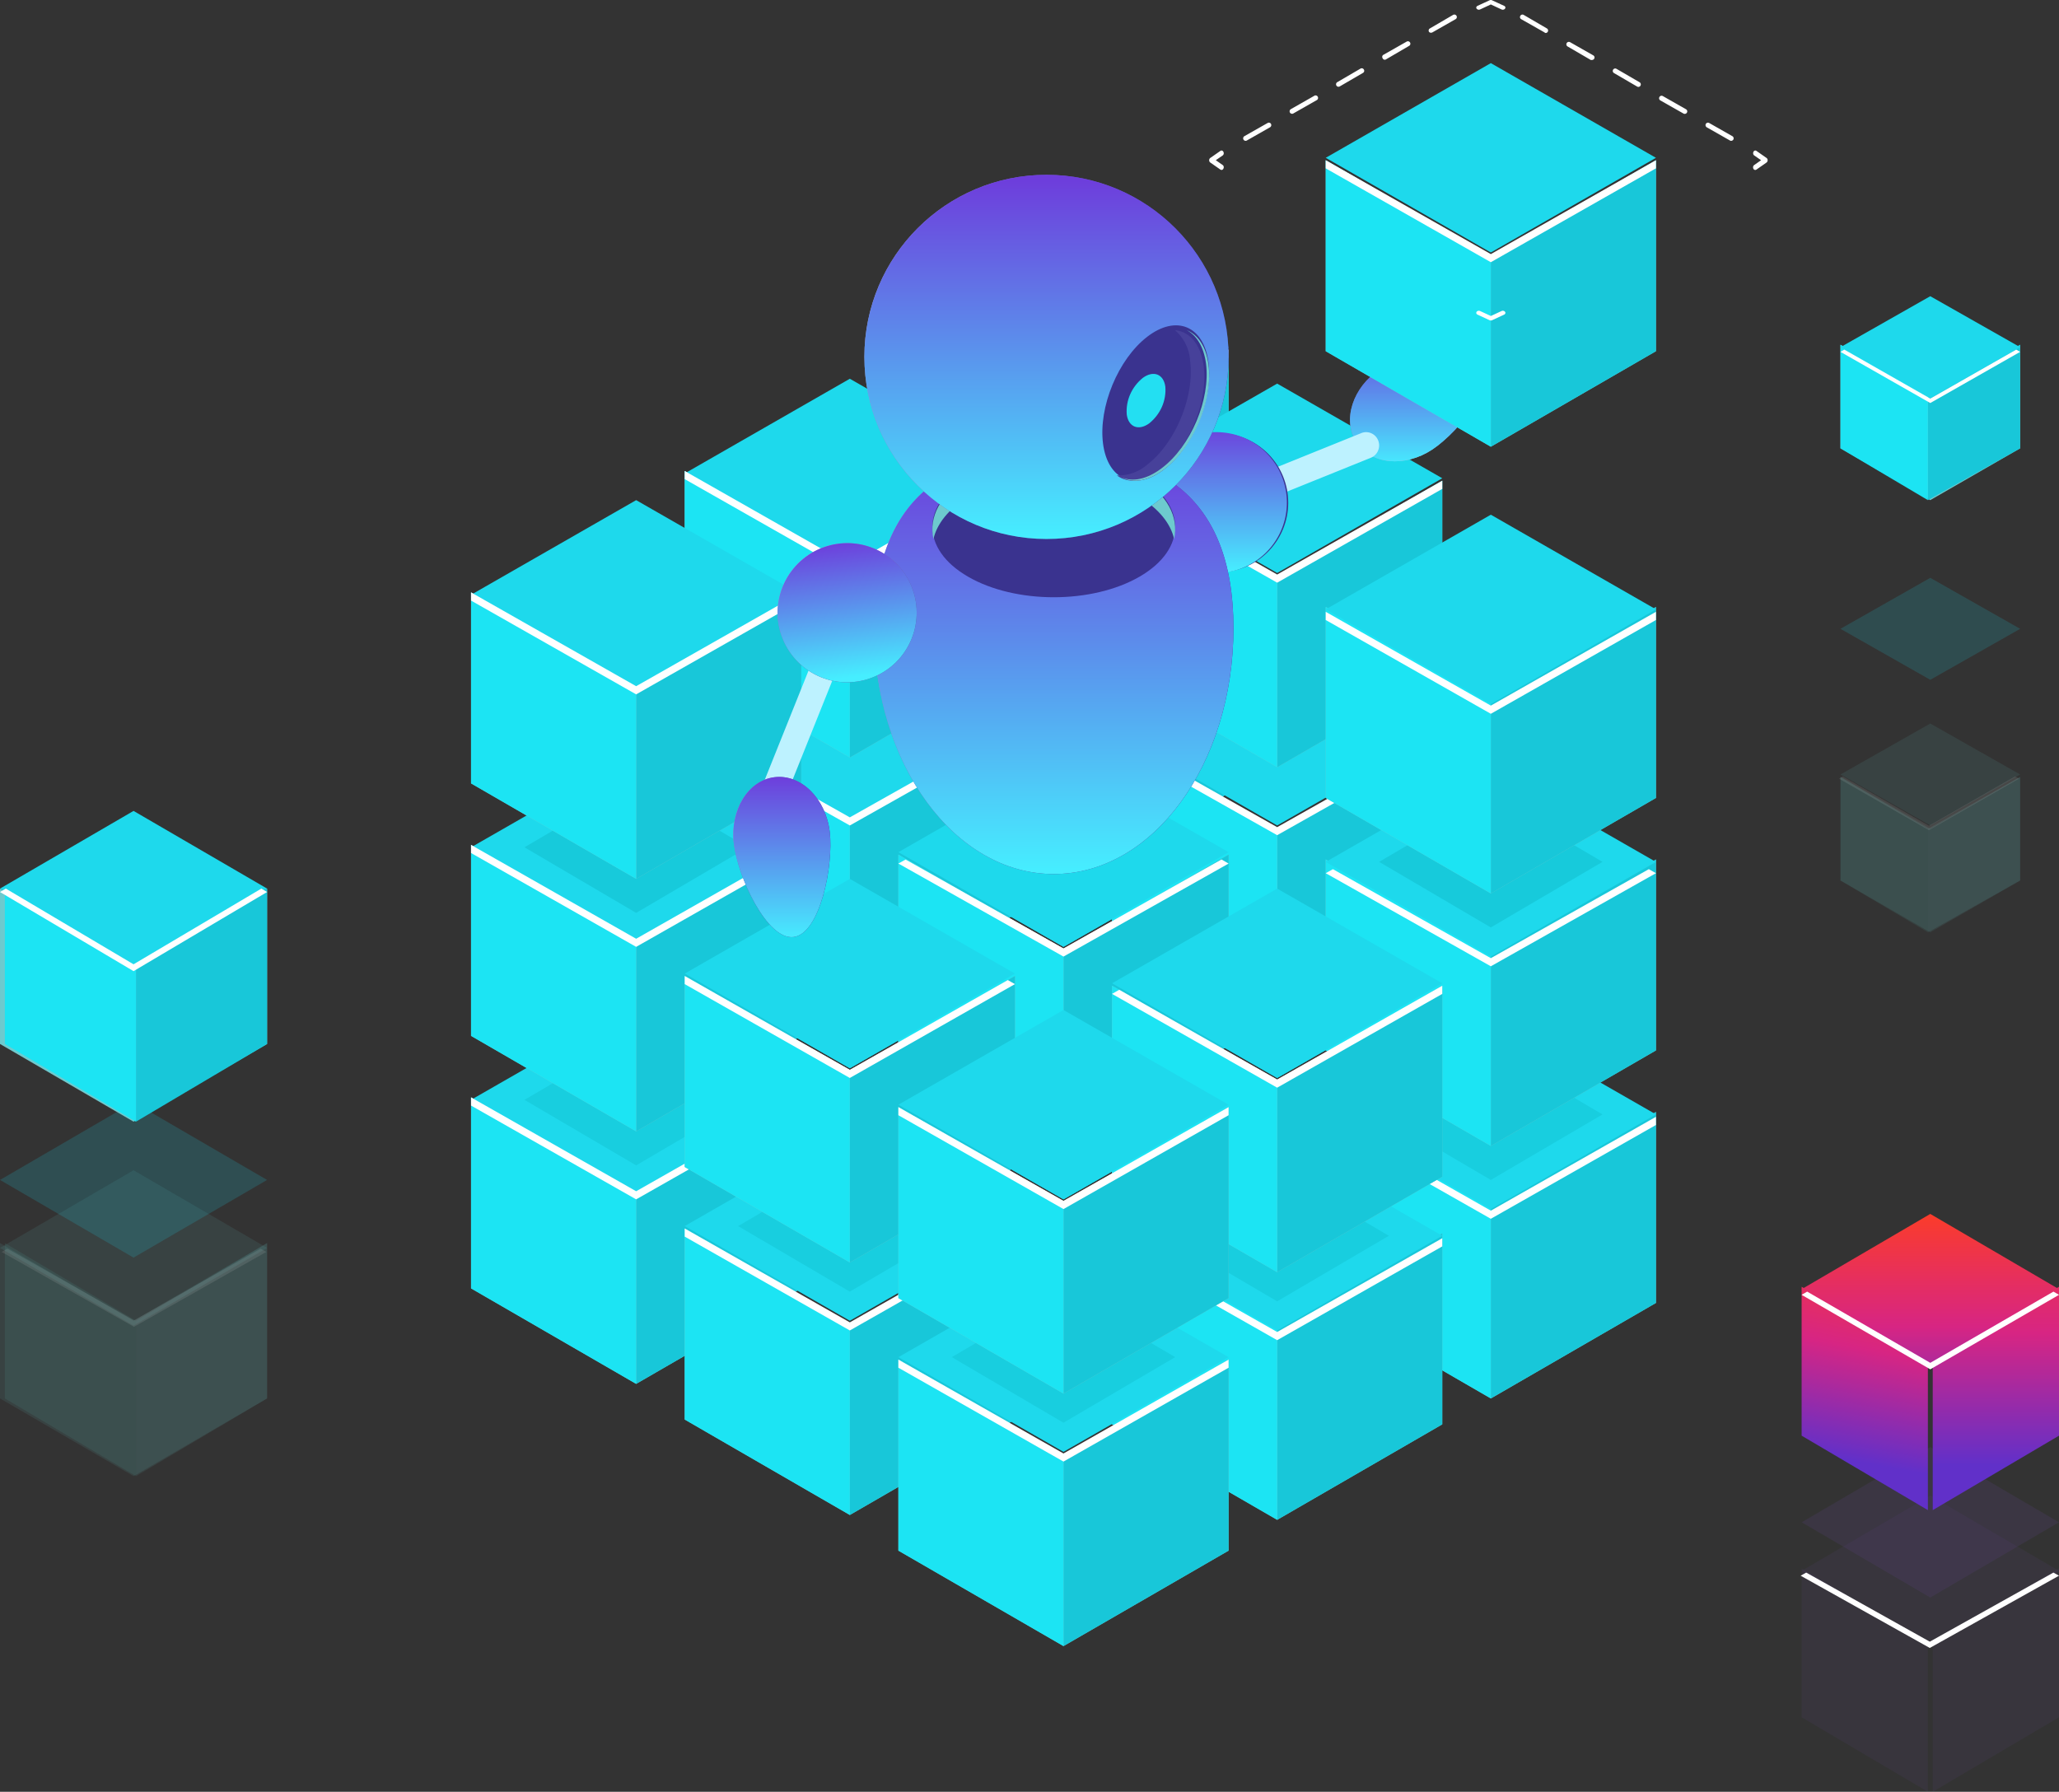 <svg width="424" height="369" viewBox="0 0 424 369" xmlns="http://www.w3.org/2000/svg"><rect x="0" y="0" width="424" height="369" fill="#333333" stroke="none"/><defs><linearGradient x1="42.221%" y1="-39.815%" x2="42.221%" y2="79.877%" id="a"><stop stop-color="#FB3C2A" offset="0%"/><stop stop-color="#D72583" offset="50.657%"/><stop stop-color="#6130C9" offset="100%"/></linearGradient><linearGradient x1="43.043%" y1="99.52%" x2="43.043%" y2="0%" id="n"><stop stop-color="#46EEFF" offset="0%"/><stop stop-color="#6E3BDB" offset="100%"/></linearGradient><linearGradient x1="50%" y1="0%" x2="50%" y2="147.897%" id="c"><stop stop-color="#FB3C2A" offset="0%"/><stop stop-color="#D72583" offset="50.657%"/><stop stop-color="#6130C9" offset="100%"/></linearGradient><linearGradient x1="16.688%" y1="83.879%" x2="69.117%" y2="0%" id="l"><stop stop-color="#46EEFF" offset="0%"/><stop stop-color="#6E3BDB" offset="100%"/></linearGradient><linearGradient x1="43.043%" y1="99.52%" x2="43.043%" y2="0%" id="e"><stop stop-color="#46EEFF" offset="0%"/><stop stop-color="#6E3BDB" offset="100%"/></linearGradient><linearGradient x1="43.043%" y1="99.52%" x2="43.043%" y2="0%" id="i"><stop stop-color="#46EEFF" offset="0%"/><stop stop-color="#6E3BDB" offset="100%"/></linearGradient><linearGradient x1="43.043%" y1="99.52%" x2="43.043%" y2="0%" id="g"><stop stop-color="#46EEFF" offset="0%"/><stop stop-color="#6E3BDB" offset="100%"/></linearGradient><linearGradient x1="41.424%" y1="-23.736%" x2="52.247%" y2="78.672%" id="b"><stop stop-color="#FB3C2A" offset="0%"/><stop stop-color="#D72583" offset="50.657%"/><stop stop-color="#6130C9" offset="100%"/></linearGradient><radialGradient cx="337.862%" cy="52.542%" fx="337.862%" fy="52.542%" r="287.855%" gradientTransform="matrix(.702 .712 -.712 .702 1.381 -2.249)" id="f"><stop stop-color="#C2BEDF" offset="0%"/><stop stop-color="#3A338F" offset="100%"/></radialGradient><radialGradient cx="81.192%" cy="42.598%" fx="81.192%" fy="42.598%" r="84.52%" id="j"><stop stop-color="#C2BEDF" offset="0%"/><stop stop-color="#3A338F" offset="100%"/></radialGradient><radialGradient cx="90.659%" cy="33.045%" fx="90.659%" fy="33.045%" r="104.551%" gradientTransform="scale(1 .999) rotate(36.085 .906 .33)" id="k"><stop stop-color="#C2BEDF" offset="0%"/><stop stop-color="#3A338F" offset="100%"/></radialGradient><radialGradient cx="60.014%" cy="103.795%" fx="60.014%" fy="103.795%" r="105.422%" gradientTransform="scale(-.828 -1) rotate(-57.271 -1.963 1.214)" id="d"><stop stop-color="#C2BEDF" offset="0%"/><stop stop-color="#3A338F" offset="100%"/></radialGradient><radialGradient cx="124.315%" cy="16.539%" fx="124.315%" fy="16.539%" r="127.224%" gradientTransform="matrix(.993 .073 -.121 .602 .03 -.025)" id="m"><stop stop-color="#C2BEDF" offset="0%"/><stop stop-color="#3A338F" offset="100%"/></radialGradient><radialGradient cx="83.001%" cy="33.647%" fx="83.001%" fy="33.647%" r="86.154%" gradientTransform="matrix(1 0 0 .851 0 .05)" id="h"><stop stop-color="#C2BEDF" offset="0%"/><stop stop-color="#3A338F" offset="100%"/></radialGradient></defs><g transform="matrix(-1 0 0 1 424 0)" fill="none" fill-rule="evenodd"><path fill="#6DCACE" fill-rule="nonzero" d="M205 195.667L171 176v39.333L205 235l34-19.667V176z"/><path fill="#18C7D9" fill-rule="nonzero" d="M205 235l-34-19.667V176l34 19.667z"/><path fill="#1CE4F3" fill-rule="nonzero" d="M239 215.333L205 235v-39.333L239 176z"/><path fill="#1ED9EC" fill-rule="nonzero" d="M205 195l-34-19.5 34-19.5 34 19.5z"/><path fill="#FFF" fill-rule="nonzero" d="M205 195.343L172.468 177l-1.468.842L205 197l34-19.158-1.481-.842z"/><path fill="#6DCACE" fill-rule="nonzero" d="M249 220.671L215 201v39.329L249 260l34-19.671V201z"/><path fill="#18C7D9" fill-rule="nonzero" d="M249 260l-34-19.671V201l34 19.671z"/><path fill="#1CE4F3" fill-rule="nonzero" d="M283 240.329L249 260v-39.329L283 201z"/><path fill="#1ED9EC" fill-rule="nonzero" d="M249 220l-34-19.5 34-19.5 34 19.5z"/><path fill="#FFF" fill-rule="nonzero" d="M249 220.343L216.468 202l-1.468.828L249 222l34-19.172-1.481-.828z"/><path fill="#6DCACE" fill-rule="nonzero" d="M293 245.667L259 226v39.333L293 285l34-19.667V226z"/><path fill="#18C7D9" fill-rule="nonzero" d="M293 285l-34-19.667V226l34 19.667z"/><path fill="#1CE4F3" fill-rule="nonzero" d="M327 265.333L293 285v-39.333L327 226z"/><path fill="#1ED9EC" fill-rule="nonzero" d="M293 246l-34-19.5 34-19.5 34 19.5z"/><path fill="#FFF" fill-rule="nonzero" d="M293 245.33l-32.532-18.495-1.468.849L293 247l34-19.316V226z"/><path fill="#6DCACE" fill-rule="nonzero" d="M161 222.667L127 203v39.333L161 262l34-19.667V203z"/><path fill="#18C7D9" fill-rule="nonzero" d="M161 262l-34-19.667V203l34 19.667z"/><path fill="#1CE4F3" fill-rule="nonzero" d="M195 242.333L161 262v-39.333L195 203z"/><path fill="#1ED9EC" fill-rule="nonzero" d="M161 222l-34-19.5 34-19.5 34 19.5z"/><path fill="#FFF" fill-rule="nonzero" d="M161 222.343L128.468 204l-1.468.828L161 224l34-19.158-1.481-.842z"/><path fill="#6DCACE" fill-rule="nonzero" d="M205 247.658L171 228v39.329L205 287l34-19.671V228z"/><path fill="#18C7D9" fill-rule="nonzero" d="M205 287l-34-19.671V228l34 19.658z"/><path fill="#1CE4F3" fill-rule="nonzero" d="M239 267.329L205 287v-39.342L239 228z"/><path fill="#1ED9EC" fill-rule="nonzero" d="M205 247l-34-19.493L205 208l34 19.507z"/><path fill="#FFF" fill-rule="nonzero" d="M205 247.33L172.468 229l-1.468.828L205 249l34-19.172-1.481-.828z"/><path fill="#6DCACE" fill-rule="nonzero" d="M249 272.671L215 253v39.342L249 312l34-19.658V253z"/><path fill="#18C7D9" fill-rule="nonzero" d="M249 312l-34-19.658V253l34 19.671z"/><path fill="#1CE4F3" fill-rule="nonzero" d="M283 292.342L249 312v-39.329L283 253z"/><path fill="#1ED9EC" fill-rule="nonzero" d="M249 272l-34-19.5 34-19.5 34 19.5z"/><path fill="#FFF" fill-rule="nonzero" d="M249 272.33l-32.532-18.495-1.468.835L249 274l34-19.33V253z"/><path fill="#6DCACE" fill-rule="nonzero" d="M117 248.667L83 229v39.333L117 288l34-19.667V229z"/><path fill="#18C7D9" fill-rule="nonzero" d="M117 288l-34-19.667V229l34 19.667z"/><path fill="#1CE4F3" fill-rule="nonzero" d="M151 268.333L117 288v-39.333L151 229z"/><path fill="#1ED9EC" fill-rule="nonzero" d="M117 249l-34-19.5 34-19.5 34 19.5z"/><path fill="#FFF" fill-rule="nonzero" d="M117 249.33L83 230v1.684L117 251l34-19.316-1.481-.849z"/><path fill="#6DCACE" fill-rule="nonzero" d="M161 273.667L127 254v39.333L161 313l34-19.667V254z"/><path fill="#18C7D9" fill-rule="nonzero" d="M161 313l-34-19.667V254l34 19.667z"/><path fill="#1CE4F3" fill-rule="nonzero" d="M195 293.333L161 313v-39.333L195 254z"/><path fill="#1ED9EC" fill-rule="nonzero" d="M161 274l-34-19.507L161 235l34 19.493z"/><path fill="#FFF" fill-rule="nonzero" d="M161 274.317L127 255v1.683L161 276l34-19.317-1.481-.835z"/><path fill="#6DCACE" fill-rule="nonzero" d="M205 299.671L171 280v39.342L205 339l34-19.658V280z"/><path fill="#18C7D9" fill-rule="nonzero" d="M205 339l-34-19.658V280l34 19.671z"/><path fill="#1CE4F3" fill-rule="nonzero" d="M239 319.342L205 339v-39.329L239 280z"/><path fill="#1ED9EC" fill-rule="nonzero" d="M205 299l-34-19.5 34-19.5 34 19.5z"/><path fill="#FFF" fill-rule="nonzero" d="M205 299.33L171 280v1.67L205 301l34-19.33V280z"/><path fill="#6DCACE" fill-rule="nonzero" d="M205 143.671L171 124v39.329L205 183l34-19.671V124z"/><path fill="#18C7D9" fill-rule="nonzero" d="M205 183l-34-19.671V124l34 19.671z"/><path fill="#1CE4F3" fill-rule="nonzero" d="M239 163.329L205 183v-39.329L239 124z"/><path fill="#1ED9EC" fill-rule="nonzero" d="M205 143l-34-19.5 34-19.5 34 19.5z"/><path fill="#FFF" fill-rule="nonzero" d="M205 143.343L172.468 125l-1.468.828L205 145l34-19.172-1.481-.828z"/><path fill="#16C9DB" fill-rule="nonzero" opacity=".7" d="M205.007 293L182 279.493 205.007 266 228 279.493zM161.007 268L138 254.5l23.007-13.5L184 254.5zM249.007 266L226 252.507 249.007 239 272 252.507zM293 240l-23-13.493L293 213l23 13.507zM117.007 243L94 229.507 117.007 216 140 229.507z"/><path fill="#6DCACE" fill-rule="nonzero" d="M249 168.667L215 149v39.333L249 208l34-19.667V149z"/><path fill="#18C7D9" fill-rule="nonzero" d="M249 208l-34-19.667V149l34 19.667z"/><path fill="#1CE4F3" fill-rule="nonzero" d="M283 188.333L249 208v-39.333L283 149z"/><path fill="#1ED9EC" fill-rule="nonzero" d="M249 169l-34-19.5 34-19.5 34 19.5z"/><path fill="#FFF" fill-rule="nonzero" d="M249 168.33L216.468 150l-1.468.828L249 170l34-19.172-1.481-.828z"/><path fill="#6DCACE" fill-rule="nonzero" d="M293 193.671L259 174v39.329L293 233l34-19.671V174z"/><path fill="#18C7D9" fill-rule="nonzero" d="M293 233l-34-19.671V174l34 19.671z"/><path fill="#1CE4F3" fill-rule="nonzero" d="M327 213.329L293 233v-39.329L327 174z"/><path fill="#1ED9EC" fill-rule="nonzero" d="M293 194l-34-19.5 34-19.5 34 19.5z"/><path fill="#FFF" fill-rule="nonzero" d="M293 193.33l-32.532-18.495-1.468.835L293 195l34-19.33V174z"/><path fill="#6DCACE" fill-rule="nonzero" d="M161 170.671L127 151v39.329L161 210l34-19.671V151z"/><path fill="#18C7D9" fill-rule="nonzero" d="M161 210l-34-19.671V151l34 19.671z"/><path fill="#1CE4F3" fill-rule="nonzero" d="M195 190.329L161 210v-39.329L195 151z"/><path fill="#1ED9EC" fill-rule="nonzero" d="M161 170l-34-19.5 34-19.5 34 19.5z"/><path fill="#FFF" fill-rule="nonzero" d="M161 170.343L128.468 152l-1.468.828L161 172l34-19.172-1.481-.828z"/><path fill="#6DCACE" fill-rule="nonzero" d="M205 195.667L171 176v39.333L205 235l34-19.667V176z"/><path fill="#18C7D9" fill-rule="nonzero" d="M205 235l-34-19.667V176l34 19.667z"/><path fill="#1CE4F3" fill-rule="nonzero" d="M239 215.333L205 235v-39.333L239 176z"/><path fill="#1ED9EC" fill-rule="nonzero" d="M205 195l-34-19.5 34-19.5 34 19.5z"/><path fill="#FFF" fill-rule="nonzero" d="M205 195.343L172.468 177l-1.468.842L205 197l34-19.158-1.481-.829z"/><path fill="#6DCACE" fill-rule="nonzero" d="M249 220.671L215 201v39.329L249 260l34-19.671V201z"/><path fill="#18C7D9" fill-rule="nonzero" d="M249 260l-34-19.671V201l34 19.671z"/><path fill="#1CE4F3" fill-rule="nonzero" d="M283 240.329L249 260v-39.329L283 201z"/><path fill="#1ED9EC" fill-rule="nonzero" d="M249 220l-34-19.5 34-19.5 34 19.5z"/><path fill="#FFF" fill-rule="nonzero" d="M249 220.33l-32.532-18.495-1.468.835L249 222l34-19.33V201z"/><path fill="#6DCACE" fill-rule="nonzero" d="M117 196.658L83 177v39.329L117 236l34-19.671V177z"/><path fill="#18C7D9" fill-rule="nonzero" d="M117 236l-34-19.671V177l34 19.658z"/><path fill="#1CE4F3" fill-rule="nonzero" d="M151 216.329L117 236v-39.342L151 177z"/><path fill="#1ED9EC" fill-rule="nonzero" d="M117 197l-34-19.493L117 158l34 19.507z"/><path fill="#FFF" fill-rule="nonzero" d="M117 197.33L84.468 179l-1.468.828L117 199l34-19.172-1.481-.828z"/><path fill="#6DCACE" fill-rule="nonzero" d="M161 222.667L127 203v39.333L161 262l34-19.667V203z"/><path fill="#18C7D9" fill-rule="nonzero" d="M161 262l-34-19.667V203l34 19.667z"/><path fill="#1CE4F3" fill-rule="nonzero" d="M195 242.333L161 262v-39.333L195 203z"/><path fill="#1ED9EC" fill-rule="nonzero" d="M161 222l-34-19.5 34-19.5 34 19.5z"/><path fill="#FFF" fill-rule="nonzero" d="M161 222.33L127 203v1.684L161 224l34-19.316-1.481-.849z"/><path fill="#6DCACE" fill-rule="nonzero" d="M205 247.658L171 228v39.329L205 287l34-19.671V228z"/><path fill="#18C7D9" fill-rule="nonzero" d="M205 287l-34-19.671V228l34 19.658z"/><path fill="#1CE4F3" fill-rule="nonzero" d="M239 267.329L205 287v-39.342L239 228z"/><path fill="#1ED9EC" fill-rule="nonzero" d="M205 247l-34-19.493L205 208l34 19.507z"/><path fill="#FFF" fill-rule="nonzero" d="M205 247.316L171 228v1.67L205 249l34-19.33V228z"/><path fill="#14C3D5" fill-rule="nonzero" opacity=".7" d="M293 188l-23-13.507L293 161l23 13.493zM117.007 191L94 177.493 117.007 164 140 177.493z"/><path fill="#6DCACE" fill-rule="nonzero" d="M205 91.667L171 72v39.333L205 131l34-19.667V72z"/><path fill="#18C7D9" fill-rule="nonzero" d="M205 131l-34-19.667V72l34 19.667z"/><path fill="#1CE4F3" fill-rule="nonzero" d="M239 111.333L205 131V91.667L239 72z"/><path fill="#1ED9EC" fill-rule="nonzero" d="M205 91l-34-19.507L205 52l34 19.493z"/><path fill="#FFF" fill-rule="nonzero" d="M205 91.317L171 72v1.683L205 93l34-19.317V72z"/><path fill="#6DCACE" fill-rule="nonzero" d="M249 116.671L215 97v39.342L249 156l34-19.658V97z"/><path fill="#18C7D9" fill-rule="nonzero" d="M249 156l-34-19.658V97l34 19.671z"/><path fill="#1CE4F3" fill-rule="nonzero" d="M283 136.342L249 156v-39.329L283 97z"/><path fill="#1ED9EC" fill-rule="nonzero" d="M249 117l-34-19.5L249 78l34 19.5z"/><path fill="#FFF" fill-rule="nonzero" d="M249 116.33L215 97v1.67L249 118l34-19.33V97z"/><path fill="#6DCACE" fill-rule="nonzero" d="M293 141.667L259 122v39.333L293 181l34-19.667V122z"/><path fill="#18C7D9" fill-rule="nonzero" d="M293 181l-34-19.667V122l34 19.667z"/><path fill="#1CE4F3" fill-rule="nonzero" d="M327 161.333L293 181v-39.333L327 122z"/><path fill="#1ED9EC" fill-rule="nonzero" d="M293 142l-34-19.507L293 103l34 19.493z"/><path fill="#FFF" fill-rule="nonzero" d="M293 141.317L259 122v1.683L293 143l34-19.317V122z"/><path fill="#6DCACE" fill-rule="nonzero" d="M161 118.667L127 99v39.333L161 158l34-19.667V99z"/><path fill="#18C7D9" fill-rule="nonzero" d="M161 158l-34-19.667V99l34 19.667z"/><path fill="#1CE4F3" fill-rule="nonzero" d="M195 138.333L161 158v-39.333L195 99z"/><path fill="#1ED9EC" fill-rule="nonzero" d="M161 118l-34-19.507L161 79l34 19.493z"/><path fill="#FFF" fill-rule="nonzero" d="M161 118.317L127 99v1.683L161 120l34-19.317V99z"/><path fill="#6DCACE" fill-rule="nonzero" d="M117 144.667L83 125v39.333L117 184l34-19.667V125z"/><path fill="#18C7D9" fill-rule="nonzero" d="M117 184l-34-19.667V125l34 19.667z"/><path fill="#1CE4F3" fill-rule="nonzero" d="M151 164.333L117 184v-39.333L151 125z"/><path fill="#1ED9EC" fill-rule="nonzero" d="M117 145l-34-19.507L117 106l34 19.493z"/><path fill="#FFF" fill-rule="nonzero" d="M117 145.317L83 126v1.683L117 147l34-19.317V126z"/><path fill="#6DCACE" fill-rule="nonzero" opacity=".1" d="M396.5 272L369 256v32l27.5 16 27.5-16v-32z"/><path fill="#6DCACE" fill-rule="nonzero" opacity=".1" d="M396 304l-27-16v-32l27 16z"/><path fill="#50C2BD" fill-rule="nonzero" opacity=".1" d="M423 288l-27 16v-32l27-16z"/><path fill="#6DCACE" fill-rule="nonzero" opacity=".1" d="M396.5 273L369 257l27.5-16 27.5 16z"/><path d="M396.413 271.92l-26.08-14.763-1.173.667 27.253 15.43 27.254-15.43-1.187-.667z" opacity=".1" fill="#FFF" fill-rule="nonzero"/><path fill="#1ED9EC" fill-rule="nonzero" opacity=".165" d="M396.5 259L369 243l27.5-16 27.5 16z"/><path fill="#6DCACE" fill-rule="nonzero" d="M396.5 199L369 183v32l27.5 16 27.5-16v-32z"/><path fill="#18C7D9" fill-rule="nonzero" d="M396 231l-27-16v-32l27 16z"/><path fill="#1CE4F3" fill-rule="nonzero" d="M423 215l-27 16v-32l27-16z"/><path fill="#1ED9EC" fill-rule="nonzero" d="M396.5 199L369 183l27.5-16 27.5 16z"/><path fill="#FFF" fill-rule="nonzero" d="M396.5 198.591L370.184 183l-1.184.704L396.5 200l27.5-16.296-1.197-.704z"/><path fill="#6DCACE" fill-rule="nonzero" d="M26.507 81.667L8 71v21.333L26.507 103 45 92.333V71z"/><path fill="#18C7D9" fill-rule="nonzero" d="M27 103L8 92.333V71l19 10.667z"/><path fill="#1CE4F3" fill-rule="nonzero" d="M45 92.333L27 103V81.667L45 71z"/><path fill="#1ED9EC" fill-rule="nonzero" d="M26.507 82L8 71.5 26.507 61 45 71.5z"/><path fill="#1ED9EC" fill-rule="nonzero" opacity=".152" d="M26.507 140L8 129.5 26.507 119 45 129.5z"/><path fill="#FFF" fill-rule="nonzero" d="M26.507 82.087L8.805 72 8 72.463 26.507 83 45 72.463 44.208 72z"/><path fill="#6DCACE" fill-rule="nonzero" opacity=".1" d="M26.507 170.667L8 160v21.333L26.507 192 45 181.333V160z"/><path fill="#6DCACE" fill-rule="nonzero" opacity=".1" d="M27 192L8 181.333V160l19 10.667z"/><path fill="#50C2BD" fill-rule="nonzero" opacity=".1" d="M45 181.333L27 192v-21.333L45 160z"/><path fill="#6DCACE" fill-rule="nonzero" opacity=".1" d="M26.507 170L8 159.5 26.507 149 45 159.5z"/><path d="M26.782 170.053l-17.738-10.16-.807.467 18.545 10.613 18.532-10.613-.793-.467z" opacity=".1" fill="#FFF" fill-rule="nonzero"/><path fill="#6D489F" fill-rule="nonzero" opacity=".1" d="M26 369L0 353.662V323l26 15.324zM53 353.662L27 369v-30.676L53 323z"/><path fill="#6D489F" fill-rule="nonzero" opacity=".1" d="M26.507 339L0 323.507 26.507 308 53 323.507z"/><path d="M26.608 338.09l-25.46-14.227-1.148.64 26.608 14.882 26.595-14.881-1.147-.64z" fill="#FFF" fill-rule="nonzero"/><path fill="#6D489F" fill-rule="nonzero" opacity=".145" d="M26.507 329L0 313.5 26.507 298 53 313.5z"/><path fill="url(#a)" d="M26 311L0 295.667V265l26 15.333z"/><path fill="url(#b)" d="M27 311v-30.667L53 265v30.667z"/><path fill="url(#c)" d="M26.507 281L0 265.5 26.507 250 53 265.5z"/><path fill="#FFF" fill-rule="nonzero" d="M26.507 280.666L1.143 266 0 266.66 26.507 282 53 266.66l-1.143-.66z"/><path d="M129.035 92.566c-5.662-3.752-14.415-14.86-11.431-19.442 2.984-4.583 16.537-.871 22.2 2.88 5.663 3.752 7.837 10.519 4.867 15.088-2.97 4.569-9.973 5.225-15.636 1.474z" fill="url(#d)" fill-rule="nonzero"/><path d="M129.035 92.566c-5.662-3.752-14.415-14.86-11.431-19.442 2.984-4.583 16.537-.871 22.2 2.88 5.663 3.752 7.837 10.519 4.867 15.088-2.97 4.569-9.973 5.225-15.636 1.474z" fill="url(#e)" fill-rule="nonzero"/><path d="M166.309 104a2.568 2.568 0 01-.993-.191l-23.634-9.55c-1.369-.56-2.036-2.138-1.493-3.533.542-1.394 2.09-2.083 3.466-1.54l23.647 9.548c1.2.482 1.893 1.763 1.65 3.051-.243 1.288-1.353 2.218-2.643 2.215zM264.346 165a2.66 2.66 0 01-2.46-1.678l-14.625-36.479a2.705 2.705 0 01.268-2.765 2.648 2.648 0 014.651.752l14.626 36.48a2.706 2.706 0 01-.259 2.504 2.653 2.653 0 01-2.2 1.186z" fill="#BDF2FF" fill-rule="nonzero"/><ellipse fill="url(#f)" fill-rule="nonzero" transform="rotate(-34.11 173.042 103.533)" cx="173.042" cy="103.533" rx="14.321" ry="14.325"/><path d="M181.284 91.264a14.502 14.502 0 01-4.644 26.391 14.503 14.503 0 01-15.368-21.951c4.307-6.744 13.258-8.73 20.012-4.44z" fill="url(#g)" fill-rule="nonzero"/><path d="M244 129.35c0 27.978-16.56 50.65-37 50.65s-37-22.672-37-50.65C170 101.372 186.56 93 207 93s37 8.385 37 36.35z" fill="url(#h)" fill-rule="nonzero"/><path d="M244 129.35c0 27.978-16.56 50.65-37 50.65s-37-22.672-37-50.65C170 101.372 186.56 93 207 93s37 8.385 37 36.35z" fill="url(#i)" fill-rule="nonzero"/><path d="M224.678 118.752c-9.77 5.664-25.587 5.664-35.356 0-9.77-5.664-9.756-14.84 0-20.504 9.756-5.664 25.587-5.664 35.356 0 9.77 5.664 9.756 14.854 0 20.504z" fill="#3A338F" fill-rule="nonzero"/><path d="M189.311 102.39c9.775-5.86 25.601-5.86 35.376 0 3.99 2.418 6.397 5.528 7.089 8.61.997-4.464-1.33-9.163-7.089-12.605-9.775-5.86-25.6-5.86-35.376 0-5.732 3.442-8.086 8.14-7.088 12.605.665-3.082 3.098-6.192 7.088-8.61z" fill="#6DCACE" fill-rule="nonzero"/><path d="M196 54.45a23.09 23.09 0 01-10.507 18.12c-5.795 3.337-10.493.634-10.493-6.04 0-6.672 4.698-14.783 10.493-18.106C191.29 45.1 196 47.79 196 54.45z" fill="#BEBDDF" fill-rule="nonzero"/><circle fill="url(#j)" fill-rule="nonzero" cx="208.5" cy="73.5" r="37.5"/><circle fill="url(#g)" fill-rule="nonzero" cx="208.5" cy="73.5" r="37.5"/><path d="M196.86 91.349c-.976 7.54-6.622 9.912-12.62 5.29-5.998-4.622-10.06-14.465-9.1-21.991.962-7.526 6.622-9.912 12.62-5.29 5.998 4.622 10.06 14.465 9.1 21.991z" fill="#3A338F" fill-rule="nonzero"/><path d="M191.972 85.372c-.354 2.581-2.425 3.407-4.62 1.82-2.32-1.873-3.556-4.684-3.324-7.564.354-2.581 2.425-3.407 4.62-1.82 2.32 1.873 3.556 4.684 3.324 7.564z" fill="#23DFF2" fill-rule="nonzero"/><path d="M187.718 95.66c-5.797-4.482-9.737-14.028-8.794-21.34a9.077 9.077 0 013.114-6.32c-3.023.29-5.313 2.882-5.902 7.39-.93 7.3 2.997 16.859 8.795 21.328 3.428 2.644 6.74 2.922 9.069 1.19a9.104 9.104 0 01-6.282-2.248z" fill="#47419A" fill-rule="nonzero"/><path d="M184.798 96.441c-6.025-4.526-10.105-14.207-9.14-21.599.463-3.427 1.918-5.77 3.958-6.842-2.312.937-3.985 3.374-4.475 7.084-.965 7.391 3.115 17.072 9.14 21.598 3.238 2.437 6.366 2.893 8.719 1.647-2.312.951-5.196.375-8.202-1.888z" fill="#6DCACE" fill-rule="nonzero"/><ellipse fill="url(#k)" fill-rule="nonzero" transform="rotate(-25.07 249.554 126.184)" cx="249.554" cy="126.184" rx="14.319" ry="14.327"/><ellipse fill="url(#l)" fill-rule="nonzero" transform="rotate(-25.07 249.554 126.184)" cx="249.554" cy="126.184" rx="14.319" ry="14.327"/><path d="M272.887 173.713c-.807 6.882-6.834 19.928-12.297 19.263-5.462-.666-8.26-14.756-7.453-21.639.807-6.882 5.893-11.932 11.355-11.28 5.462.651 9.216 6.773 8.395 13.656z" fill="url(#m)" fill-rule="nonzero"/><path d="M272.887 173.713c-.807 6.882-6.834 19.928-12.297 19.263-5.462-.666-8.26-14.756-7.453-21.639.807-6.882 5.893-11.932 11.355-11.28 5.462.651 9.216 6.773 8.395 13.656z" fill="url(#n)" fill-rule="nonzero"/><path fill="#6DCACE" fill-rule="nonzero" d="M117 52.671L83 33v39.329L117 92l34-19.671V33z"/><path fill="#18C7D9" fill-rule="nonzero" d="M83 72.329V33l34 19.671V92z"/><path fill="#1CE4F3" fill-rule="nonzero" d="M151 72.329L117 92V52.671L151 33z"/><path fill="#1ED9EC" fill-rule="nonzero" d="M117 52L83 32.5 117 13l34 19.5z"/><path d="M116.993 66a.629.629 0 01-.257-.057l-2.465-1.143a.453.453 0 01-.252-.257.35.35 0 01.053-.325.524.524 0 01.321-.203.643.643 0 01.406.043l2.194 1.017 2.208-1.017a.643.643 0 01.406-.043c.136.03.252.103.321.203a.35.35 0 01.053.325.453.453 0 01-.252.257l-2.465 1.143a.7.7 0 01-.271.057zM62.539 35a.429.429 0 01-.229-.073l-2.081-1.454a.566.566 0 01-.229-.48.548.548 0 01.229-.465l2.081-1.455a.379.379 0 01.343-.054.47.47 0 01.271.258c.06.125.076.274.045.414a.533.533 0 01-.213.328l-1.408.974 1.408.989c.186.114.282.37.23.614-.052.245-.238.413-.447.404zM67.508 29a.525.525 0 01-.445-.258.518.518 0 01.189-.692l4.771-2.714a.51.51 0 01.701.176.531.531 0 01-.188.706l-4.772 2.714a.456.456 0 01-.256.068zm9.556-5.55a.525.525 0 01-.444-.258.505.505 0 01.188-.692l4.772-2.714a.511.511 0 01.7.19.519.519 0 01-.188.706l-4.785 2.714a.55.55 0 01-.216.054h-.027zm9.543-5.55a.517.517 0 01-.256-.95l4.785-2.782a.51.51 0 01.688.19.505.505 0 01-.189.692l-4.771 2.782a.55.55 0 01-.257.068zm9.557-5.55a.525.525 0 01-.445-.258.505.505 0 01.189-.692l4.771-2.714a.524.524 0 01.701.19.505.505 0 01-.188.692L96.42 12.35a.603.603 0 01-.256 0zm9.556-5.55a.525.525 0 01-.444-.258.505.505 0 01.188-.692l4.772-2.782a.496.496 0 01.687.19.491.491 0 01-.175.692l-4.785 2.714a.552.552 0 01-.243.136zM119.473 2a.699.699 0 01-.27-.058L116.998.916l-2.191 1.026a.642.642 0 01-.405.043.523.523 0 01-.321-.202.343.343 0 01-.065-.323.438.438 0 01.25-.259l2.475-1.14a.604.604 0 01.527 0l2.461 1.14a.452.452 0 01.252.257.35.35 0 01-.053.325.573.573 0 01-.455.217zM167.496 29a.43.43 0 01-.257-.069l-4.777-2.721a.52.52 0 01-.189-.694.5.5 0 01.688-.19l4.791 2.72a.52.52 0 01.176.708.485.485 0 01-.432.245zm-9.568-5.566a.456.456 0 01-.257-.068l-4.777-2.721a.517.517 0 01-.037-.938.51.51 0 01.55.053l4.777 2.722a.52.52 0 01.189.694.526.526 0 01-.445.258zm-9.555-5.565a.55.55 0 01-.256-.068l-4.791-2.79a.49.49 0 01-.176-.693.5.5 0 01.689-.19l4.777 2.789a.503.503 0 01.189.693.512.512 0 01-.432.259zm-9.514-5.565a.55.55 0 01-.257-.068l-4.777-2.79a.503.503 0 01-.189-.694.51.51 0 01.688-.19l4.791 2.721a.49.49 0 01.176.694.5.5 0 01-.432.327zm-9.568-5.565a.603.603 0 01-.257-.068l-4.777-2.722a.503.503 0 01-.189-.694.524.524 0 01.702-.19l4.777 2.79a.503.503 0 01.19.693.524.524 0 01-.5.19h.054zM172.455 35c-.16-.002-.308-.107-.386-.276a.616.616 0 01-.056-.412.52.52 0 01.213-.33l1.41-.989-1.41-.974a.52.52 0 01-.213-.33.616.616 0 01.056-.412.47.47 0 01.272-.258.38.38 0 01.343.054l2.087 1.455c.14.094.228.272.229.465a.566.566 0 01-.23.48l-2.086 1.454a.472.472 0 01-.23.073zM117 52.33L83 33v1.67L117 54l34-19.33V33z" fill="#FFF" fill-rule="nonzero"/></g></svg>